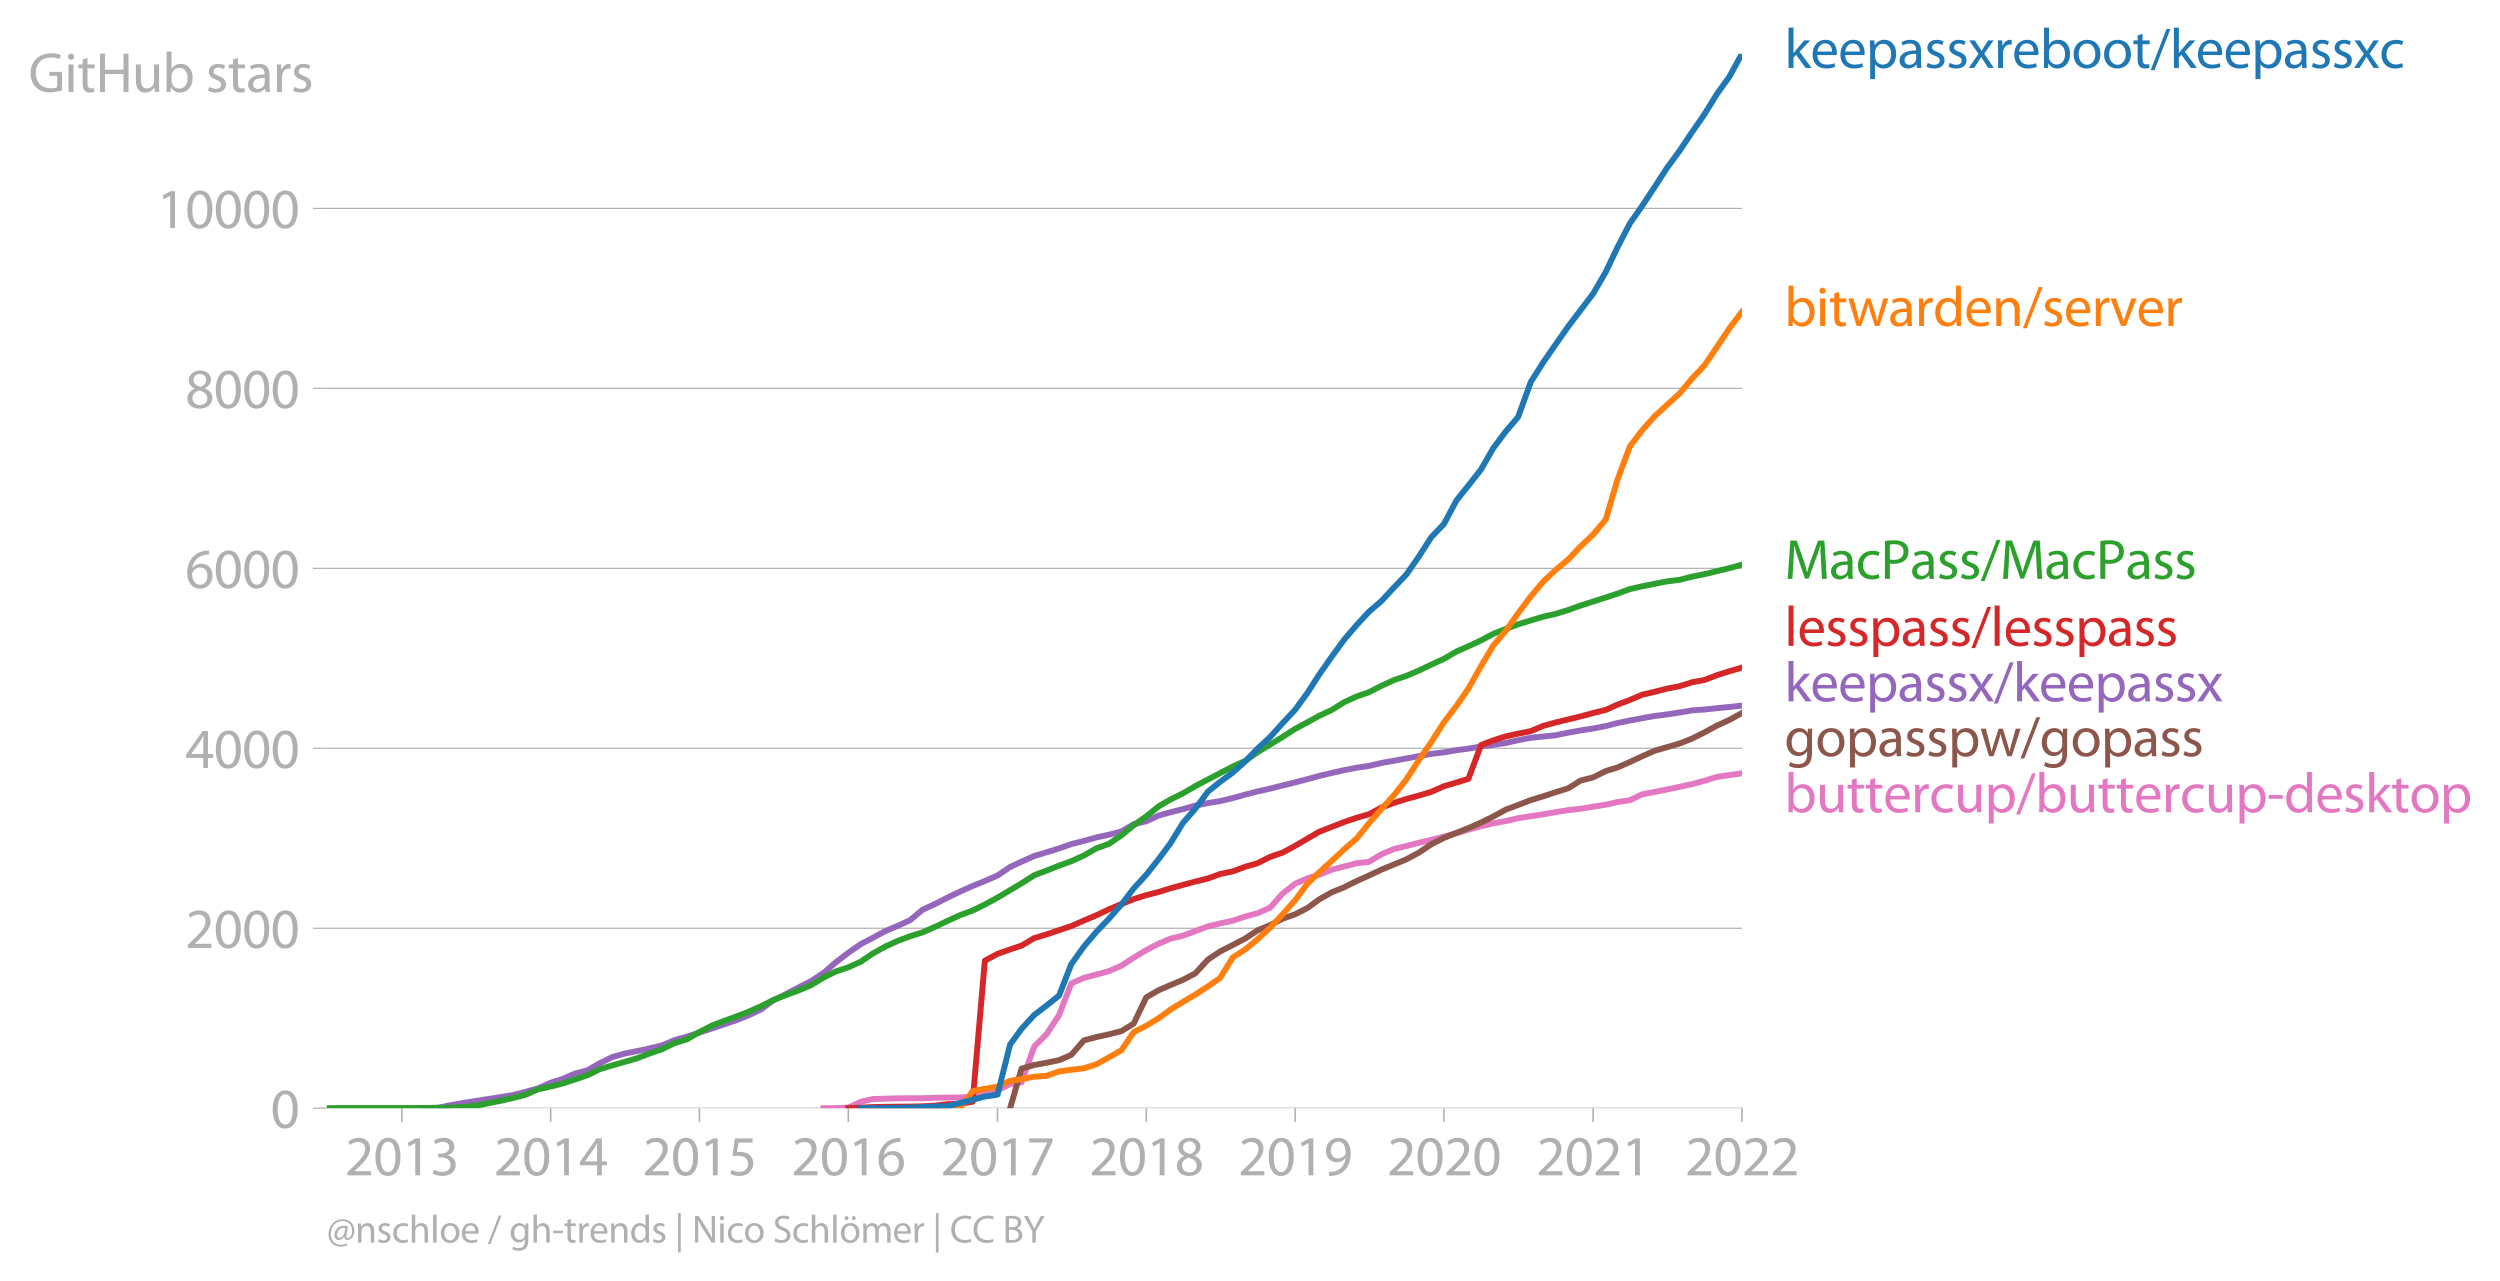<?xml version="1.0" encoding="utf-8" standalone="no"?>
<!DOCTYPE svg PUBLIC "-//W3C//DTD SVG 1.1//EN"
  "http://www.w3.org/Graphics/SVG/1.1/DTD/svg11.dtd">
<svg xmlns:xlink="http://www.w3.org/1999/xlink" width="630.895pt" height="323.195pt" viewBox="0 0 630.895 323.195" xmlns="http://www.w3.org/2000/svg" version="1.1">
 <defs>
  <style type="text/css">*{stroke-linejoin: round; stroke-linecap: butt}</style>
 </defs>
 <g id="figure_1">
  <g id="patch_1">
   <path d="M 0 323.195 
L 630.895 323.195 
L 630.895 0 
L 0 0 
L 0 323.195 
z
" style="fill: none"/>
  </g>
  <g id="axes_1">
   <g id="patch_2">
    <path d="M 82.476 279.668 
L 439.596 279.668 
L 439.596 13.556 
L 82.476 13.556 
L 82.476 279.668 
z
" style="fill: none"/>
   </g>
   <g id="matplotlib.axis_1">
    <g id="xtick_1">
     <g id="line2d_1">
      <defs>
       <path id="md007a83514" d="M 0 0 
L 0 3.5 
" style="stroke: #b0b0b0; stroke-width: 0.4"/>
      </defs>
      <g>
       <use xlink:href="#md007a83514" x="101.407" y="279.668" style="fill: #b0b0b0; stroke: #b0b0b0; stroke-width: 0.4"/>
      </g>
     </g>
     <g id="text_1">
      <!-- 2013 -->
      <g style="fill: #b0b0b0" transform="translate(87.044 296.608)scale(0.14 -0.14)">
       <defs>
        <path id="MyriadPro-Regular-32" d="M 2944 0 
L 2944 467 
L 1075 467 
L 1075 480 
L 1408 787 
C 2285 1632 2842 2253 2842 3021 
C 2842 3616 2464 4230 1568 4230 
C 1088 4230 678 4051 390 3808 
L 570 3411 
C 762 3571 1075 3763 1453 3763 
C 2074 3763 2278 3373 2278 2950 
C 2272 2323 1792 1786 730 774 
L 288 346 
L 288 0 
L 2944 0 
z
" transform="scale(0.016)"/>
        <path id="MyriadPro-Regular-30" d="M 1677 4230 
C 832 4230 230 3462 230 2067 
C 243 691 794 -70 1606 -70 
C 2528 -70 3053 710 3053 2125 
C 3053 3450 2554 4230 1677 4230 
z
M 1645 3795 
C 2227 3795 2490 3123 2490 2099 
C 2490 1037 2214 365 1638 365 
C 1126 365 794 979 794 2061 
C 794 3194 1152 3795 1645 3795 
z
" transform="scale(0.016)"/>
        <path id="MyriadPro-Regular-31" d="M 1510 0 
L 2054 0 
L 2054 4160 
L 1574 4160 
L 666 3674 
L 774 3245 
L 1498 3635 
L 1510 3635 
L 1510 0 
z
" transform="scale(0.016)"/>
        <path id="MyriadPro-Regular-33" d="M 269 211 
C 474 77 883 -70 1350 -70 
C 2349 -70 2867 512 2867 1178 
C 2867 1760 2451 2144 1939 2246 
L 1939 2259 
C 2451 2445 2707 2810 2707 3238 
C 2707 3744 2336 4230 1517 4230 
C 1069 4230 646 4070 429 3910 
L 576 3501 
C 755 3629 1075 3776 1408 3776 
C 1926 3776 2138 3482 2138 3149 
C 2138 2656 1619 2445 1210 2445 
L 896 2445 
L 896 2022 
L 1210 2022 
C 1754 2022 2278 1773 2285 1190 
C 2291 845 2067 384 1344 384 
C 954 384 582 544 422 646 
L 269 211 
z
" transform="scale(0.016)"/>
       </defs>
       <use xlink:href="#MyriadPro-Regular-32"/>
       <use xlink:href="#MyriadPro-Regular-30" x="51.3"/>
       <use xlink:href="#MyriadPro-Regular-31" x="102.6"/>
       <use xlink:href="#MyriadPro-Regular-33" x="153.9"/>
      </g>
     </g>
    </g>
    <g id="xtick_2">
     <g id="line2d_2">
      <g>
       <use xlink:href="#md007a83514" x="138.961" y="279.668" style="fill: #b0b0b0; stroke: #b0b0b0; stroke-width: 0.4"/>
      </g>
     </g>
     <g id="text_2">
      <!-- 2014 -->
      <g style="fill: #b0b0b0" transform="translate(124.598 296.608)scale(0.14 -0.14)">
       <defs>
        <path id="MyriadPro-Regular-34" d="M 2560 0 
L 2560 1133 
L 3142 1133 
L 3142 1574 
L 2560 1574 
L 2560 4160 
L 1952 4160 
L 96 1504 
L 96 1133 
L 2029 1133 
L 2029 0 
L 2560 0 
z
M 666 1574 
L 666 1587 
L 1683 3002 
C 1798 3194 1901 3373 2029 3616 
L 2048 3616 
C 2035 3398 2029 3181 2029 2963 
L 2029 1574 
L 666 1574 
z
" transform="scale(0.016)"/>
       </defs>
       <use xlink:href="#MyriadPro-Regular-32"/>
       <use xlink:href="#MyriadPro-Regular-30" x="51.3"/>
       <use xlink:href="#MyriadPro-Regular-31" x="102.6"/>
       <use xlink:href="#MyriadPro-Regular-34" x="153.9"/>
      </g>
     </g>
    </g>
    <g id="xtick_3">
     <g id="line2d_3">
      <g>
       <use xlink:href="#md007a83514" x="176.515" y="279.668" style="fill: #b0b0b0; stroke: #b0b0b0; stroke-width: 0.4"/>
      </g>
     </g>
     <g id="text_3">
      <!-- 2015 -->
      <g style="fill: #b0b0b0" transform="translate(162.152 296.608)scale(0.14 -0.14)">
       <defs>
        <path id="MyriadPro-Regular-35" d="M 2771 4160 
L 781 4160 
L 512 2163 
C 666 2182 851 2208 1088 2208 
C 1920 2208 2278 1824 2285 1286 
C 2285 730 1830 384 1299 384 
C 922 384 582 512 410 614 
L 269 186 
C 467 58 851 -70 1306 -70 
C 2208 -70 2854 538 2854 1350 
C 2854 1875 2586 2234 2259 2419 
C 2003 2573 1683 2643 1363 2643 
C 1210 2643 1120 2630 1024 2618 
L 1184 3686 
L 2771 3686 
L 2771 4160 
z
" transform="scale(0.016)"/>
       </defs>
       <use xlink:href="#MyriadPro-Regular-32"/>
       <use xlink:href="#MyriadPro-Regular-30" x="51.3"/>
       <use xlink:href="#MyriadPro-Regular-31" x="102.6"/>
       <use xlink:href="#MyriadPro-Regular-35" x="153.9"/>
      </g>
     </g>
    </g>
    <g id="xtick_4">
     <g id="line2d_4">
      <g>
       <use xlink:href="#md007a83514" x="214.068" y="279.668" style="fill: #b0b0b0; stroke: #b0b0b0; stroke-width: 0.4"/>
      </g>
     </g>
     <g id="text_4">
      <!-- 2016 -->
      <g style="fill: #b0b0b0" transform="translate(199.705 296.608)scale(0.14 -0.14)">
       <defs>
        <path id="MyriadPro-Regular-36" d="M 2662 4224 
C 2560 4224 2419 4218 2253 4192 
C 1728 4128 1267 3917 922 3578 
C 512 3168 218 2522 218 1702 
C 218 621 800 -70 1690 -70 
C 2554 -70 3072 634 3072 1395 
C 3072 2208 2554 2739 1818 2739 
C 1357 2739 1011 2522 813 2259 
L 794 2259 
C 890 2944 1357 3590 2240 3738 
C 2400 3763 2547 3770 2662 3763 
L 2662 4224 
z
M 1690 365 
C 1101 365 787 870 774 1555 
C 774 1658 800 1741 838 1805 
C 992 2106 1306 2317 1645 2317 
C 2163 2317 2502 1958 2502 1363 
C 2502 768 2176 365 1696 365 
L 1690 365 
z
" transform="scale(0.016)"/>
       </defs>
       <use xlink:href="#MyriadPro-Regular-32"/>
       <use xlink:href="#MyriadPro-Regular-30" x="51.3"/>
       <use xlink:href="#MyriadPro-Regular-31" x="102.6"/>
       <use xlink:href="#MyriadPro-Regular-36" x="153.9"/>
      </g>
     </g>
    </g>
    <g id="xtick_5">
     <g id="line2d_5">
      <g>
       <use xlink:href="#md007a83514" x="251.725" y="279.668" style="fill: #b0b0b0; stroke: #b0b0b0; stroke-width: 0.4"/>
      </g>
     </g>
     <g id="text_5">
      <!-- 2017 -->
      <g style="fill: #b0b0b0" transform="translate(237.362 296.608)scale(0.14 -0.14)">
       <defs>
        <path id="MyriadPro-Regular-37" d="M 365 4160 
L 365 3693 
L 2400 3693 
L 2400 3680 
L 595 0 
L 1178 0 
L 2989 3789 
L 2989 4160 
L 365 4160 
z
" transform="scale(0.016)"/>
       </defs>
       <use xlink:href="#MyriadPro-Regular-32"/>
       <use xlink:href="#MyriadPro-Regular-30" x="51.3"/>
       <use xlink:href="#MyriadPro-Regular-31" x="102.6"/>
       <use xlink:href="#MyriadPro-Regular-37" x="153.9"/>
      </g>
     </g>
    </g>
    <g id="xtick_6">
     <g id="line2d_6">
      <g>
       <use xlink:href="#md007a83514" x="289.279" y="279.668" style="fill: #b0b0b0; stroke: #b0b0b0; stroke-width: 0.4"/>
      </g>
     </g>
     <g id="text_6">
      <!-- 2018 -->
      <g style="fill: #b0b0b0" transform="translate(274.916 296.608)scale(0.14 -0.14)">
       <defs>
        <path id="MyriadPro-Regular-38" d="M 1062 2170 
C 550 1952 237 1581 237 1056 
C 237 448 762 -70 1632 -70 
C 2426 -70 3046 416 3046 1139 
C 3046 1645 2726 2010 2208 2214 
L 2208 2234 
C 2720 2477 2893 2854 2893 3206 
C 2893 3725 2490 4230 1683 4230 
C 954 4230 397 3782 397 3123 
C 397 2765 595 2406 1056 2189 
L 1062 2170 
z
M 1645 339 
C 1114 339 794 710 813 1133 
C 813 1530 1075 1850 1562 1990 
C 2125 1830 2477 1587 2477 1082 
C 2477 659 2150 339 1645 339 
z
M 1651 3827 
C 2157 3827 2355 3482 2355 3149 
C 2355 2771 2080 2515 1722 2394 
C 1242 2522 928 2746 928 3162 
C 928 3520 1184 3827 1651 3827 
z
" transform="scale(0.016)"/>
       </defs>
       <use xlink:href="#MyriadPro-Regular-32"/>
       <use xlink:href="#MyriadPro-Regular-30" x="51.3"/>
       <use xlink:href="#MyriadPro-Regular-31" x="102.6"/>
       <use xlink:href="#MyriadPro-Regular-38" x="153.9"/>
      </g>
     </g>
    </g>
    <g id="xtick_7">
     <g id="line2d_7">
      <g>
       <use xlink:href="#md007a83514" x="326.832" y="279.668" style="fill: #b0b0b0; stroke: #b0b0b0; stroke-width: 0.4"/>
      </g>
     </g>
     <g id="text_7">
      <!-- 2019 -->
      <g style="fill: #b0b0b0" transform="translate(312.469 296.608)scale(0.14 -0.14)">
       <defs>
        <path id="MyriadPro-Regular-39" d="M 614 -64 
C 749 -70 928 -64 1133 -32 
C 1581 19 2022 211 2342 525 
C 2752 922 3059 1562 3059 2477 
C 3059 3539 2534 4230 1683 4230 
C 832 4230 262 3539 262 2752 
C 262 2042 742 1478 1491 1478 
C 1907 1478 2240 1645 2470 1926 
L 2490 1926 
C 2413 1434 2214 1069 1939 819 
C 1702 595 1395 461 1069 416 
C 877 397 736 384 614 397 
L 614 -64 
z
M 1638 3802 
C 2227 3802 2490 3258 2490 2547 
C 2490 2458 2470 2394 2438 2342 
C 2291 2093 1997 1907 1619 1907 
C 1133 1907 819 2272 819 2790 
C 819 3379 1158 3802 1632 3802 
L 1638 3802 
z
" transform="scale(0.016)"/>
       </defs>
       <use xlink:href="#MyriadPro-Regular-32"/>
       <use xlink:href="#MyriadPro-Regular-30" x="51.3"/>
       <use xlink:href="#MyriadPro-Regular-31" x="102.6"/>
       <use xlink:href="#MyriadPro-Regular-39" x="153.9"/>
      </g>
     </g>
    </g>
    <g id="xtick_8">
     <g id="line2d_8">
      <g>
       <use xlink:href="#md007a83514" x="364.386" y="279.668" style="fill: #b0b0b0; stroke: #b0b0b0; stroke-width: 0.4"/>
      </g>
     </g>
     <g id="text_8">
      <!-- 2020 -->
      <g style="fill: #b0b0b0" transform="translate(350.023 296.608)scale(0.14 -0.14)">
       <use xlink:href="#MyriadPro-Regular-32"/>
       <use xlink:href="#MyriadPro-Regular-30" x="51.3"/>
       <use xlink:href="#MyriadPro-Regular-32" x="102.6"/>
       <use xlink:href="#MyriadPro-Regular-30" x="153.9"/>
      </g>
     </g>
    </g>
    <g id="xtick_9">
     <g id="line2d_9">
      <g>
       <use xlink:href="#md007a83514" x="402.043" y="279.668" style="fill: #b0b0b0; stroke: #b0b0b0; stroke-width: 0.4"/>
      </g>
     </g>
     <g id="text_9">
      <!-- 2021 -->
      <g style="fill: #b0b0b0" transform="translate(387.679 296.608)scale(0.14 -0.14)">
       <use xlink:href="#MyriadPro-Regular-32"/>
       <use xlink:href="#MyriadPro-Regular-30" x="51.3"/>
       <use xlink:href="#MyriadPro-Regular-32" x="102.6"/>
       <use xlink:href="#MyriadPro-Regular-31" x="153.9"/>
      </g>
     </g>
    </g>
    <g id="xtick_10">
     <g id="line2d_10">
      <g>
       <use xlink:href="#md007a83514" x="439.596" y="279.668" style="fill: #b0b0b0; stroke: #b0b0b0; stroke-width: 0.4"/>
      </g>
     </g>
     <g id="text_10">
      <!-- 2022 -->
      <g style="fill: #b0b0b0" transform="translate(425.233 296.608)scale(0.14 -0.14)">
       <use xlink:href="#MyriadPro-Regular-32"/>
       <use xlink:href="#MyriadPro-Regular-30" x="51.3"/>
       <use xlink:href="#MyriadPro-Regular-32" x="102.6"/>
       <use xlink:href="#MyriadPro-Regular-32" x="153.9"/>
      </g>
     </g>
    </g>
   </g>
   <g id="matplotlib.axis_2">
    <g id="ytick_1">
     <g id="line2d_11">
      <path d="M 82.476 279.668 
L 439.596 279.668 
" clip-path="url(#p629b2946bc)" style="fill: none; stroke: #b0b0b0; stroke-width: 0.3; stroke-linecap: square"/>
     </g>
     <g id="line2d_12">
      <defs>
       <path id="m6fa2802050" d="M 0 0 
L -3.5 0 
" style="stroke: #b0b0b0; stroke-width: 0.3"/>
      </defs>
      <g>
       <use xlink:href="#m6fa2802050" x="82.476" y="279.668" style="fill: #b0b0b0; stroke: #b0b0b0; stroke-width: 0.3"/>
      </g>
     </g>
     <g id="text_11">
      <!-- 0 -->
      <g style="fill: #b0b0b0" transform="translate(68.295 284.638)scale(0.14 -0.14)">
       <use xlink:href="#MyriadPro-Regular-30"/>
      </g>
     </g>
    </g>
    <g id="ytick_2">
     <g id="line2d_13">
      <path d="M 82.476 234.252 
L 439.596 234.252 
" clip-path="url(#p629b2946bc)" style="fill: none; stroke: #b0b0b0; stroke-width: 0.3; stroke-linecap: square"/>
     </g>
     <g id="line2d_14">
      <g>
       <use xlink:href="#m6fa2802050" x="82.476" y="234.252" style="fill: #b0b0b0; stroke: #b0b0b0; stroke-width: 0.3"/>
      </g>
     </g>
     <g id="text_12">
      <!-- 2000 -->
      <g style="fill: #b0b0b0" transform="translate(46.75 239.222)scale(0.14 -0.14)">
       <use xlink:href="#MyriadPro-Regular-32"/>
       <use xlink:href="#MyriadPro-Regular-30" x="51.3"/>
       <use xlink:href="#MyriadPro-Regular-30" x="102.6"/>
       <use xlink:href="#MyriadPro-Regular-30" x="153.9"/>
      </g>
     </g>
    </g>
    <g id="ytick_3">
     <g id="line2d_15">
      <path d="M 82.476 188.837 
L 439.596 188.837 
" clip-path="url(#p629b2946bc)" style="fill: none; stroke: #b0b0b0; stroke-width: 0.3; stroke-linecap: square"/>
     </g>
     <g id="line2d_16">
      <g>
       <use xlink:href="#m6fa2802050" x="82.476" y="188.837" style="fill: #b0b0b0; stroke: #b0b0b0; stroke-width: 0.3"/>
      </g>
     </g>
     <g id="text_13">
      <!-- 4000 -->
      <g style="fill: #b0b0b0" transform="translate(46.75 193.807)scale(0.14 -0.14)">
       <use xlink:href="#MyriadPro-Regular-34"/>
       <use xlink:href="#MyriadPro-Regular-30" x="51.3"/>
       <use xlink:href="#MyriadPro-Regular-30" x="102.6"/>
       <use xlink:href="#MyriadPro-Regular-30" x="153.9"/>
      </g>
     </g>
    </g>
    <g id="ytick_4">
     <g id="line2d_17">
      <path d="M 82.476 143.421 
L 439.596 143.421 
" clip-path="url(#p629b2946bc)" style="fill: none; stroke: #b0b0b0; stroke-width: 0.3; stroke-linecap: square"/>
     </g>
     <g id="line2d_18">
      <g>
       <use xlink:href="#m6fa2802050" x="82.476" y="143.421" style="fill: #b0b0b0; stroke: #b0b0b0; stroke-width: 0.3"/>
      </g>
     </g>
     <g id="text_14">
      <!-- 6000 -->
      <g style="fill: #b0b0b0" transform="translate(46.75 148.391)scale(0.14 -0.14)">
       <use xlink:href="#MyriadPro-Regular-36"/>
       <use xlink:href="#MyriadPro-Regular-30" x="51.3"/>
       <use xlink:href="#MyriadPro-Regular-30" x="102.6"/>
       <use xlink:href="#MyriadPro-Regular-30" x="153.9"/>
      </g>
     </g>
    </g>
    <g id="ytick_5">
     <g id="line2d_19">
      <path d="M 82.476 98.006 
L 439.596 98.006 
" clip-path="url(#p629b2946bc)" style="fill: none; stroke: #b0b0b0; stroke-width: 0.3; stroke-linecap: square"/>
     </g>
     <g id="line2d_20">
      <g>
       <use xlink:href="#m6fa2802050" x="82.476" y="98.006" style="fill: #b0b0b0; stroke: #b0b0b0; stroke-width: 0.3"/>
      </g>
     </g>
     <g id="text_15">
      <!-- 8000 -->
      <g style="fill: #b0b0b0" transform="translate(46.75 102.976)scale(0.14 -0.14)">
       <use xlink:href="#MyriadPro-Regular-38"/>
       <use xlink:href="#MyriadPro-Regular-30" x="51.3"/>
       <use xlink:href="#MyriadPro-Regular-30" x="102.6"/>
       <use xlink:href="#MyriadPro-Regular-30" x="153.9"/>
      </g>
     </g>
    </g>
    <g id="ytick_6">
     <g id="line2d_21">
      <path d="M 82.476 52.59 
L 439.596 52.59 
" clip-path="url(#p629b2946bc)" style="fill: none; stroke: #b0b0b0; stroke-width: 0.3; stroke-linecap: square"/>
     </g>
     <g id="line2d_22">
      <g>
       <use xlink:href="#m6fa2802050" x="82.476" y="52.59" style="fill: #b0b0b0; stroke: #b0b0b0; stroke-width: 0.3"/>
      </g>
     </g>
     <g id="text_16">
      <!-- 10000 -->
      <g style="fill: #b0b0b0" transform="translate(39.568 57.56)scale(0.14 -0.14)">
       <use xlink:href="#MyriadPro-Regular-31"/>
       <use xlink:href="#MyriadPro-Regular-30" x="51.3"/>
       <use xlink:href="#MyriadPro-Regular-30" x="102.6"/>
       <use xlink:href="#MyriadPro-Regular-30" x="153.9"/>
       <use xlink:href="#MyriadPro-Regular-30" x="205.2"/>
      </g>
     </g>
    </g>
    <g id="text_17">
     <!-- GitHub stars -->
     <g style="fill: #b0b0b0" transform="translate(7.2 23.208)scale(0.14 -0.14)">
      <defs>
       <path id="MyriadPro-Regular-47" d="M 3770 2266 
L 2349 2266 
L 2349 1818 
L 3226 1818 
L 3226 531 
C 3098 467 2848 416 2483 416 
C 1478 416 819 1062 819 2157 
C 819 3238 1504 3891 2554 3891 
C 2989 3891 3277 3808 3507 3706 
L 3642 4160 
C 3456 4250 3066 4358 2566 4358 
C 1120 4358 237 3418 230 2131 
C 230 1459 461 883 832 525 
C 1254 122 1792 -45 2445 -45 
C 3027 -45 3520 102 3770 192 
L 3770 2266 
z
" transform="scale(0.016)"/>
       <path id="MyriadPro-Regular-69" d="M 1030 0 
L 1030 3098 
L 467 3098 
L 467 0 
L 1030 0 
z
M 749 4320 
C 544 4320 397 4166 397 3968 
C 397 3776 538 3622 736 3622 
C 960 3622 1101 3776 1094 3968 
C 1094 4166 960 4320 749 4320 
z
" transform="scale(0.016)"/>
       <path id="MyriadPro-Regular-74" d="M 595 3667 
L 595 3098 
L 115 3098 
L 115 2669 
L 595 2669 
L 595 979 
C 595 614 653 339 813 173 
C 947 19 1158 -70 1421 -70 
C 1638 -70 1811 -32 1920 13 
L 1894 435 
C 1811 410 1722 397 1568 397 
C 1254 397 1146 614 1146 998 
L 1146 2669 
L 1952 2669 
L 1952 3098 
L 1146 3098 
L 1146 3840 
L 595 3667 
z
" transform="scale(0.016)"/>
       <path id="MyriadPro-Regular-48" d="M 486 4314 
L 486 0 
L 1043 0 
L 1043 2022 
L 3130 2022 
L 3130 0 
L 3693 0 
L 3693 4314 
L 3130 4314 
L 3130 2509 
L 1043 2509 
L 1043 4314 
L 486 4314 
z
" transform="scale(0.016)"/>
       <path id="MyriadPro-Regular-75" d="M 3059 3098 
L 2496 3098 
L 2496 1197 
C 2496 1094 2477 992 2445 909 
C 2342 659 2080 397 1702 397 
C 1190 397 1011 794 1011 1382 
L 1011 3098 
L 448 3098 
L 448 1286 
C 448 198 1030 -70 1517 -70 
C 2067 -70 2394 256 2541 506 
L 2554 506 
L 2586 0 
L 3085 0 
C 3066 243 3059 525 3059 845 
L 3059 3098 
z
" transform="scale(0.016)"/>
       <path id="MyriadPro-Regular-62" d="M 467 800 
C 467 525 454 211 442 0 
L 928 0 
L 954 512 
L 973 512 
C 1203 102 1562 -70 2010 -70 
C 2701 -70 3398 480 3398 1587 
C 3405 2528 2861 3168 2093 3168 
C 1594 3168 1235 2944 1037 2598 
L 1024 2598 
L 1024 4544 
L 467 4544 
L 467 800 
z
M 1024 1798 
C 1024 1888 1043 1965 1056 2029 
C 1171 2458 1530 2720 1914 2720 
C 2515 2720 2835 2189 2835 1568 
C 2835 858 2483 378 1894 378 
C 1485 378 1158 646 1050 1037 
C 1037 1101 1024 1171 1024 1242 
L 1024 1798 
z
" transform="scale(0.016)"/>
       <path id="MyriadPro-Regular-20" transform="scale(0.016)"/>
       <path id="MyriadPro-Regular-73" d="M 250 147 
C 467 19 781 -70 1120 -70 
C 1856 -70 2278 320 2278 864 
C 2278 1325 2003 1594 1466 1798 
C 1062 1952 877 2067 877 2323 
C 877 2554 1062 2746 1395 2746 
C 1683 2746 1907 2643 2029 2566 
L 2170 2976 
C 1997 3078 1722 3168 1408 3168 
C 742 3168 339 2758 339 2259 
C 339 1888 602 1581 1158 1382 
C 1574 1229 1734 1082 1734 813 
C 1734 557 1542 352 1133 352 
C 851 352 557 467 390 576 
L 250 147 
z
" transform="scale(0.016)"/>
       <path id="MyriadPro-Regular-61" d="M 2643 1901 
C 2643 2522 2413 3168 1466 3168 
C 1075 3168 704 3059 448 2893 
L 576 2522 
C 794 2662 1094 2752 1382 2752 
C 2016 2752 2086 2291 2086 2035 
L 2086 1971 
C 890 1978 224 1568 224 819 
C 224 371 544 -70 1171 -70 
C 1613 -70 1946 147 2118 390 
L 2138 390 
L 2182 0 
L 2694 0 
C 2656 211 2643 474 2643 742 
L 2643 1901 
z
M 2099 1043 
C 2099 986 2086 922 2067 864 
C 1978 602 1722 346 1318 346 
C 1030 346 787 518 787 883 
C 787 1485 1485 1594 2099 1581 
L 2099 1043 
z
" transform="scale(0.016)"/>
       <path id="MyriadPro-Regular-72" d="M 467 0 
L 1024 0 
L 1024 1651 
C 1024 1747 1037 1837 1050 1914 
C 1126 2336 1408 2637 1805 2637 
C 1882 2637 1939 2630 1997 2618 
L 1997 3149 
C 1946 3162 1901 3168 1837 3168 
C 1459 3168 1120 2906 979 2490 
L 954 2490 
L 934 3098 
L 442 3098 
C 461 2810 467 2496 467 2131 
L 467 0 
z
" transform="scale(0.016)"/>
      </defs>
      <use xlink:href="#MyriadPro-Regular-47"/>
      <use xlink:href="#MyriadPro-Regular-69" x="64.6"/>
      <use xlink:href="#MyriadPro-Regular-74" x="88"/>
      <use xlink:href="#MyriadPro-Regular-48" x="121.1"/>
      <use xlink:href="#MyriadPro-Regular-75" x="186.3"/>
      <use xlink:href="#MyriadPro-Regular-62" x="241.4"/>
      <use xlink:href="#MyriadPro-Regular-20" x="298.3"/>
      <use xlink:href="#MyriadPro-Regular-73" x="319.5"/>
      <use xlink:href="#MyriadPro-Regular-74" x="359.1"/>
      <use xlink:href="#MyriadPro-Regular-61" x="392.2"/>
      <use xlink:href="#MyriadPro-Regular-72" x="440.4"/>
      <use xlink:href="#MyriadPro-Regular-73" x="473.1"/>
     </g>
    </g>
   </g>
   <g id="line2d_23">
    <path d="M 207.792 279.668 
L 210.879 279.645 
L 214.068 279.532 
L 217.258 278.033 
L 220.242 277.352 
L 223.431 277.261 
L 226.518 277.17 
L 229.707 277.147 
L 232.794 277.147 
L 235.983 277.034 
L 239.173 276.988 
L 242.259 276.966 
L 245.449 276.784 
L 248.536 275.807 
L 251.725 275.194 
L 254.914 273.559 
L 257.795 273.128 
L 260.985 264.113 
L 264.071 261.025 
L 267.261 256.188 
L 270.348 248.172 
L 273.537 246.764 
L 276.726 245.924 
L 279.813 245.084 
L 283.003 243.699 
L 286.089 241.678 
L 289.279 239.748 
L 292.468 238.113 
L 295.349 236.886 
L 298.538 236.114 
L 301.625 234.979 
L 304.815 233.775 
L 307.901 233.049 
L 311.091 232.345 
L 314.28 231.278 
L 317.367 230.46 
L 320.556 229.03 
L 323.643 225.533 
L 326.832 223.012 
L 330.022 221.627 
L 332.903 220.764 
L 336.092 219.47 
L 339.179 218.675 
L 342.368 217.835 
L 345.455 217.494 
L 348.644 215.564 
L 351.834 214.224 
L 354.92 213.497 
L 358.11 212.657 
L 361.197 211.953 
L 364.386 211.113 
L 367.576 210.273 
L 370.559 209.365 
L 373.749 208.502 
L 376.835 207.775 
L 380.025 207.185 
L 383.111 206.481 
L 386.301 205.981 
L 389.49 205.482 
L 392.577 204.959 
L 395.766 204.437 
L 398.853 204.096 
L 402.043 203.574 
L 405.232 203.075 
L 408.113 202.416 
L 411.302 201.939 
L 414.389 200.463 
L 417.578 199.85 
L 420.665 199.237 
L 423.855 198.556 
L 427.044 197.875 
L 430.131 197.034 
L 433.32 196.058 
L 436.407 195.604 
L 439.596 195.15 
" clip-path="url(#p629b2946bc)" style="fill: none; stroke: #e377c2; stroke-width: 1.5; stroke-linecap: square"/>
   </g>
   <g id="line2d_24">
    <path d="M 254.914 279.668 
L 257.795 269.676 
L 260.985 268.768 
L 264.071 268.2 
L 267.261 267.542 
L 270.348 266.202 
L 273.537 262.546 
L 276.726 261.706 
L 279.813 261.025 
L 283.003 260.207 
L 286.089 258.323 
L 289.279 251.669 
L 292.468 249.853 
L 295.349 248.604 
L 298.538 247.264 
L 301.625 245.652 
L 304.815 242.177 
L 307.901 240.111 
L 311.091 238.476 
L 314.28 236.818 
L 317.367 234.775 
L 320.556 233.458 
L 323.643 231.845 
L 326.832 230.733 
L 330.022 229.098 
L 332.903 226.963 
L 336.092 225.169 
L 339.179 223.92 
L 342.368 222.331 
L 345.455 220.946 
L 348.644 219.447 
L 351.834 218.13 
L 354.92 216.858 
L 358.11 215.132 
L 361.197 213.066 
L 364.386 211.454 
L 367.576 210.159 
L 370.559 208.979 
L 373.749 207.571 
L 376.835 206.049 
L 380.025 204.301 
L 383.111 203.143 
L 386.301 201.916 
L 389.49 200.94 
L 392.577 199.918 
L 395.766 198.919 
L 398.853 196.989 
L 402.043 196.171 
L 405.232 194.582 
L 408.113 193.696 
L 411.302 192.311 
L 414.389 190.858 
L 417.578 189.45 
L 420.665 188.564 
L 423.855 187.633 
L 427.044 186.362 
L 430.131 184.818 
L 433.32 183.092 
L 436.407 181.684 
L 439.596 179.935 
" clip-path="url(#p629b2946bc)" style="fill: none; stroke: #8c564b; stroke-width: 1.5; stroke-linecap: square"/>
   </g>
   <g id="line2d_25">
    <path d="M 107.478 279.668 
L 110.667 279.532 
L 113.754 278.896 
L 116.943 278.351 
L 120.03 277.851 
L 123.219 277.352 
L 126.409 276.852 
L 129.496 276.33 
L 132.685 275.512 
L 135.772 274.672 
L 138.961 273.241 
L 142.151 272.22 
L 145.031 270.948 
L 148.221 270.108 
L 151.308 268.337 
L 154.497 266.77 
L 157.584 265.884 
L 160.773 265.248 
L 163.963 264.567 
L 167.049 263.818 
L 170.239 262.478 
L 173.325 261.615 
L 176.515 260.571 
L 179.704 259.526 
L 182.585 258.55 
L 185.775 257.46 
L 188.861 256.233 
L 192.051 254.735 
L 195.137 252.441 
L 198.327 250.874 
L 201.516 249.194 
L 204.603 247.627 
L 207.792 245.561 
L 210.879 242.881 
L 214.068 240.452 
L 217.258 238.226 
L 220.242 236.682 
L 223.431 234.956 
L 226.518 233.662 
L 229.707 232.186 
L 232.794 229.597 
L 235.983 228.121 
L 239.173 226.486 
L 242.259 225.01 
L 245.449 223.58 
L 248.536 222.331 
L 251.725 220.946 
L 254.914 218.788 
L 257.795 217.449 
L 260.985 216.018 
L 264.071 215.087 
L 267.261 214.111 
L 270.348 213.021 
L 273.537 212.203 
L 276.726 211.317 
L 279.813 210.659 
L 283.003 209.819 
L 286.089 208.002 
L 289.279 207.253 
L 292.468 205.777 
L 295.349 204.982 
L 298.538 204.187 
L 301.625 203.302 
L 304.815 202.666 
L 307.901 202.166 
L 311.091 201.394 
L 314.28 200.509 
L 317.367 199.714 
L 320.556 199.01 
L 323.643 198.215 
L 326.832 197.443 
L 330.022 196.603 
L 332.903 195.808 
L 336.092 195.059 
L 339.179 194.355 
L 342.368 193.742 
L 345.455 193.288 
L 348.644 192.538 
L 351.834 191.97 
L 354.92 191.403 
L 358.11 190.812 
L 361.197 190.245 
L 364.386 189.859 
L 367.576 189.314 
L 370.559 188.928 
L 373.749 188.383 
L 376.835 187.974 
L 380.025 187.497 
L 383.111 186.793 
L 386.301 186.18 
L 389.49 185.862 
L 392.577 185.544 
L 395.766 184.886 
L 398.853 184.341 
L 402.043 183.841 
L 405.232 183.228 
L 408.113 182.479 
L 411.302 181.82 
L 414.389 181.252 
L 417.578 180.685 
L 420.665 180.299 
L 423.855 179.799 
L 427.044 179.277 
L 430.131 179.05 
L 433.32 178.709 
L 436.407 178.414 
L 439.596 178.051 
" clip-path="url(#p629b2946bc)" style="fill: none; stroke: #9467bd; stroke-width: 1.5; stroke-linecap: square"/>
   </g>
   <g id="text_18">
    <!-- keepassxreboot/keepassxc -->
    <g style="fill: #1f77b4" transform="translate(450.31 17.14)scale(0.14 -0.14)">
     <defs>
      <path id="MyriadPro-Regular-6b" d="M 1024 4544 
L 467 4544 
L 467 0 
L 1024 0 
L 1024 1165 
L 1312 1485 
L 2381 0 
L 3066 0 
L 1702 1824 
L 2899 3098 
L 2221 3098 
L 1312 2029 
C 1222 1920 1114 1786 1037 1677 
L 1024 1677 
L 1024 4544 
z
" transform="scale(0.016)"/>
      <path id="MyriadPro-Regular-65" d="M 2957 1446 
C 2963 1504 2976 1594 2976 1709 
C 2976 2278 2707 3168 1696 3168 
C 794 3168 243 2432 243 1498 
C 243 563 813 -70 1766 -70 
C 2259 -70 2598 38 2797 128 
L 2701 531 
C 2490 442 2246 371 1843 371 
C 1280 371 794 685 781 1446 
L 2957 1446 
z
M 787 1850 
C 832 2240 1082 2765 1651 2765 
C 2285 2765 2438 2208 2432 1850 
L 787 1850 
z
" transform="scale(0.016)"/>
      <path id="MyriadPro-Regular-70" d="M 467 -1267 
L 1024 -1267 
L 1024 416 
L 1037 416 
C 1222 109 1581 -70 1990 -70 
C 2720 -70 3398 480 3398 1594 
C 3398 2534 2835 3168 2086 3168 
C 1581 3168 1216 2944 986 2566 
L 973 2566 
L 947 3098 
L 442 3098 
C 454 2803 467 2483 467 2086 
L 467 -1267 
z
M 1024 1792 
C 1024 1869 1043 1952 1062 2022 
C 1171 2445 1530 2720 1914 2720 
C 2509 2720 2835 2189 2835 1568 
C 2835 858 2490 371 1894 371 
C 1491 371 1152 640 1050 1030 
C 1037 1101 1024 1178 1024 1261 
L 1024 1792 
z
" transform="scale(0.016)"/>
      <path id="MyriadPro-Regular-78" d="M 102 3098 
L 1152 1581 
L 51 0 
L 672 0 
L 1120 698 
C 1235 883 1344 1043 1446 1235 
L 1459 1235 
C 1568 1050 1670 877 1792 698 
L 2246 0 
L 2886 0 
L 1798 1600 
L 2854 3098 
L 2246 3098 
L 1811 2438 
C 1709 2272 1606 2112 1504 1926 
L 1485 1926 
C 1382 2099 1286 2259 1171 2432 
L 730 3098 
L 102 3098 
z
" transform="scale(0.016)"/>
      <path id="MyriadPro-Regular-6f" d="M 1779 3168 
C 922 3168 243 2560 243 1523 
C 243 544 890 -70 1728 -70 
C 2477 -70 3270 429 3270 1574 
C 3270 2522 2669 3168 1779 3168 
z
M 1766 2746 
C 2432 2746 2694 2080 2694 1555 
C 2694 858 2291 352 1754 352 
C 1203 352 813 864 813 1542 
C 813 2131 1101 2746 1766 2746 
z
" transform="scale(0.016)"/>
      <path id="MyriadPro-Regular-2f" d="M 422 -256 
L 2214 4384 
L 1779 4384 
L -6 -256 
L 422 -256 
z
" transform="scale(0.016)"/>
      <path id="MyriadPro-Regular-63" d="M 2579 538 
C 2419 467 2208 384 1888 384 
C 1274 384 813 826 813 1542 
C 813 2189 1197 2714 1907 2714 
C 2214 2714 2426 2643 2560 2566 
L 2688 3002 
C 2534 3078 2240 3162 1907 3162 
C 896 3162 243 2470 243 1517 
C 243 570 851 -70 1786 -70 
C 2202 -70 2528 38 2675 115 
L 2579 538 
z
" transform="scale(0.016)"/>
     </defs>
     <use xlink:href="#MyriadPro-Regular-6b"/>
     <use xlink:href="#MyriadPro-Regular-65" x="46.9"/>
     <use xlink:href="#MyriadPro-Regular-65" x="97"/>
     <use xlink:href="#MyriadPro-Regular-70" x="147.1"/>
     <use xlink:href="#MyriadPro-Regular-61" x="204"/>
     <use xlink:href="#MyriadPro-Regular-73" x="252.2"/>
     <use xlink:href="#MyriadPro-Regular-73" x="291.8"/>
     <use xlink:href="#MyriadPro-Regular-78" x="331.4"/>
     <use xlink:href="#MyriadPro-Regular-72" x="377.7"/>
     <use xlink:href="#MyriadPro-Regular-65" x="410.4"/>
     <use xlink:href="#MyriadPro-Regular-62" x="460.5"/>
     <use xlink:href="#MyriadPro-Regular-6f" x="517.4"/>
     <use xlink:href="#MyriadPro-Regular-6f" x="572.3"/>
     <use xlink:href="#MyriadPro-Regular-74" x="627.2"/>
     <use xlink:href="#MyriadPro-Regular-2f" x="660.3"/>
     <use xlink:href="#MyriadPro-Regular-6b" x="694.6"/>
     <use xlink:href="#MyriadPro-Regular-65" x="741.5"/>
     <use xlink:href="#MyriadPro-Regular-65" x="791.6"/>
     <use xlink:href="#MyriadPro-Regular-70" x="841.7"/>
     <use xlink:href="#MyriadPro-Regular-61" x="898.6"/>
     <use xlink:href="#MyriadPro-Regular-73" x="946.8"/>
     <use xlink:href="#MyriadPro-Regular-73" x="986.4"/>
     <use xlink:href="#MyriadPro-Regular-78" x="1026"/>
     <use xlink:href="#MyriadPro-Regular-63" x="1072.3"/>
    </g>
   </g>
   <g id="text_19">
    <!-- bitwarden/server -->
    <g style="fill: #ff7f0e" transform="translate(450.31 82.266)scale(0.14 -0.14)">
     <defs>
      <path id="MyriadPro-Regular-77" d="M 115 3098 
L 1050 0 
L 1562 0 
L 2061 1472 
C 2170 1805 2266 2125 2342 2496 
L 2355 2496 
C 2432 2131 2522 1824 2630 1478 
L 3104 0 
L 3616 0 
L 4614 3098 
L 4058 3098 
L 3616 1542 
C 3514 1178 3430 851 3379 538 
L 3360 538 
C 3290 851 3200 1178 3085 1549 
L 2605 3098 
L 2131 3098 
L 1626 1523 
C 1523 1184 1421 851 1350 538 
L 1331 538 
C 1274 858 1190 1178 1101 1523 
L 691 3098 
L 115 3098 
z
" transform="scale(0.016)"/>
      <path id="MyriadPro-Regular-64" d="M 2579 4544 
L 2579 2694 
L 2566 2694 
C 2426 2944 2106 3168 1632 3168 
C 877 3168 237 2534 243 1504 
C 243 563 819 -70 1568 -70 
C 2074 -70 2451 192 2624 538 
L 2637 538 
L 2662 0 
L 3168 0 
C 3149 211 3142 525 3142 800 
L 3142 4544 
L 2579 4544 
z
M 2579 1299 
C 2579 1210 2573 1133 2554 1056 
C 2451 634 2106 384 1728 384 
C 1120 384 813 902 813 1530 
C 813 2214 1158 2726 1741 2726 
C 2163 2726 2470 2432 2554 2074 
C 2573 2003 2579 1907 2579 1837 
L 2579 1299 
z
" transform="scale(0.016)"/>
      <path id="MyriadPro-Regular-6e" d="M 467 0 
L 1030 0 
L 1030 1862 
C 1030 1958 1043 2054 1069 2125 
C 1165 2438 1453 2701 1824 2701 
C 2355 2701 2541 2285 2541 1786 
L 2541 0 
L 3104 0 
L 3104 1850 
C 3104 2912 2438 3168 2010 3168 
C 1498 3168 1139 2880 986 2586 
L 973 2586 
L 941 3098 
L 442 3098 
C 461 2842 467 2579 467 2259 
L 467 0 
z
" transform="scale(0.016)"/>
      <path id="MyriadPro-Regular-76" d="M 83 3098 
L 1261 0 
L 1798 0 
L 3014 3098 
L 2426 3098 
L 1824 1357 
C 1722 1075 1632 819 1562 563 
L 1542 563 
C 1478 819 1395 1075 1293 1357 
L 685 3098 
L 83 3098 
z
" transform="scale(0.016)"/>
     </defs>
     <use xlink:href="#MyriadPro-Regular-62"/>
     <use xlink:href="#MyriadPro-Regular-69" x="56.9"/>
     <use xlink:href="#MyriadPro-Regular-74" x="80.3"/>
     <use xlink:href="#MyriadPro-Regular-77" x="113.4"/>
     <use xlink:href="#MyriadPro-Regular-61" x="187"/>
     <use xlink:href="#MyriadPro-Regular-72" x="235.2"/>
     <use xlink:href="#MyriadPro-Regular-64" x="267.9"/>
     <use xlink:href="#MyriadPro-Regular-65" x="324.3"/>
     <use xlink:href="#MyriadPro-Regular-6e" x="374.4"/>
     <use xlink:href="#MyriadPro-Regular-2f" x="429.9"/>
     <use xlink:href="#MyriadPro-Regular-73" x="464.2"/>
     <use xlink:href="#MyriadPro-Regular-65" x="503.8"/>
     <use xlink:href="#MyriadPro-Regular-72" x="553.9"/>
     <use xlink:href="#MyriadPro-Regular-76" x="586.6"/>
     <use xlink:href="#MyriadPro-Regular-65" x="634.7"/>
     <use xlink:href="#MyriadPro-Regular-72" x="684.8"/>
    </g>
   </g>
   <g id="text_20">
    <!-- MacPass/MacPass -->
    <g style="fill: #2ca02c" transform="translate(450.31 146.075)scale(0.14 -0.14)">
     <defs>
      <path id="MyriadPro-Regular-4d" d="M 4230 0 
L 4774 0 
L 4506 4314 
L 3795 4314 
L 3027 2227 
C 2835 1683 2682 1210 2573 774 
L 2554 774 
C 2445 1222 2298 1696 2118 2227 
L 1382 4314 
L 672 4314 
L 371 0 
L 902 0 
L 1018 1850 
C 1056 2496 1088 3219 1101 3757 
L 1114 3757 
C 1235 3245 1408 2688 1613 2080 
L 2310 26 
L 2733 26 
L 3494 2118 
C 3712 2707 3891 3251 4038 3757 
L 4058 3757 
C 4051 3219 4090 2496 4122 1894 
L 4230 0 
z
" transform="scale(0.016)"/>
      <path id="MyriadPro-Regular-50" d="M 486 0 
L 1043 0 
L 1043 1728 
C 1171 1696 1325 1690 1491 1690 
C 2035 1690 2515 1850 2810 2163 
C 3027 2387 3142 2694 3142 3085 
C 3142 3469 3002 3782 2765 3987 
C 2509 4218 2106 4346 1555 4346 
C 1107 4346 755 4307 486 4262 
L 486 0 
z
M 1043 3859 
C 1139 3885 1325 3904 1568 3904 
C 2182 3904 2586 3629 2586 3059 
C 2586 2464 2176 2138 1504 2138 
C 1318 2138 1165 2150 1043 2182 
L 1043 3859 
z
" transform="scale(0.016)"/>
     </defs>
     <use xlink:href="#MyriadPro-Regular-4d"/>
     <use xlink:href="#MyriadPro-Regular-61" x="80.4"/>
     <use xlink:href="#MyriadPro-Regular-63" x="128.6"/>
     <use xlink:href="#MyriadPro-Regular-50" x="173.4"/>
     <use xlink:href="#MyriadPro-Regular-61" x="226.6"/>
     <use xlink:href="#MyriadPro-Regular-73" x="274.8"/>
     <use xlink:href="#MyriadPro-Regular-73" x="314.4"/>
     <use xlink:href="#MyriadPro-Regular-2f" x="354"/>
     <use xlink:href="#MyriadPro-Regular-4d" x="388.3"/>
     <use xlink:href="#MyriadPro-Regular-61" x="468.7"/>
     <use xlink:href="#MyriadPro-Regular-63" x="516.9"/>
     <use xlink:href="#MyriadPro-Regular-50" x="561.7"/>
     <use xlink:href="#MyriadPro-Regular-61" x="614.9"/>
     <use xlink:href="#MyriadPro-Regular-73" x="663.1"/>
     <use xlink:href="#MyriadPro-Regular-73" x="702.7"/>
    </g>
   </g>
   <g id="text_21">
    <!-- lesspass/lesspass -->
    <g style="fill: #d62728" transform="translate(450.31 162.985)scale(0.14 -0.14)">
     <defs>
      <path id="MyriadPro-Regular-6c" d="M 467 0 
L 1030 0 
L 1030 4544 
L 467 4544 
L 467 0 
z
" transform="scale(0.016)"/>
     </defs>
     <use xlink:href="#MyriadPro-Regular-6c"/>
     <use xlink:href="#MyriadPro-Regular-65" x="23.6"/>
     <use xlink:href="#MyriadPro-Regular-73" x="73.7"/>
     <use xlink:href="#MyriadPro-Regular-73" x="113.3"/>
     <use xlink:href="#MyriadPro-Regular-70" x="152.9"/>
     <use xlink:href="#MyriadPro-Regular-61" x="209.8"/>
     <use xlink:href="#MyriadPro-Regular-73" x="258"/>
     <use xlink:href="#MyriadPro-Regular-73" x="297.6"/>
     <use xlink:href="#MyriadPro-Regular-2f" x="337.2"/>
     <use xlink:href="#MyriadPro-Regular-6c" x="371.5"/>
     <use xlink:href="#MyriadPro-Regular-65" x="395.1"/>
     <use xlink:href="#MyriadPro-Regular-73" x="445.2"/>
     <use xlink:href="#MyriadPro-Regular-73" x="484.8"/>
     <use xlink:href="#MyriadPro-Regular-70" x="524.4"/>
     <use xlink:href="#MyriadPro-Regular-61" x="581.3"/>
     <use xlink:href="#MyriadPro-Regular-73" x="629.5"/>
     <use xlink:href="#MyriadPro-Regular-73" x="669.1"/>
    </g>
   </g>
   <g id="text_22">
    <!-- keepassx/keepassx -->
    <g style="fill: #9467bd" transform="translate(450.31 176.985)scale(0.14 -0.14)">
     <use xlink:href="#MyriadPro-Regular-6b"/>
     <use xlink:href="#MyriadPro-Regular-65" x="46.9"/>
     <use xlink:href="#MyriadPro-Regular-65" x="97"/>
     <use xlink:href="#MyriadPro-Regular-70" x="147.1"/>
     <use xlink:href="#MyriadPro-Regular-61" x="204"/>
     <use xlink:href="#MyriadPro-Regular-73" x="252.2"/>
     <use xlink:href="#MyriadPro-Regular-73" x="291.8"/>
     <use xlink:href="#MyriadPro-Regular-78" x="331.4"/>
     <use xlink:href="#MyriadPro-Regular-2f" x="377.7"/>
     <use xlink:href="#MyriadPro-Regular-6b" x="412"/>
     <use xlink:href="#MyriadPro-Regular-65" x="458.9"/>
     <use xlink:href="#MyriadPro-Regular-65" x="509"/>
     <use xlink:href="#MyriadPro-Regular-70" x="559.1"/>
     <use xlink:href="#MyriadPro-Regular-61" x="616"/>
     <use xlink:href="#MyriadPro-Regular-73" x="664.2"/>
     <use xlink:href="#MyriadPro-Regular-73" x="703.8"/>
     <use xlink:href="#MyriadPro-Regular-78" x="743.4"/>
    </g>
   </g>
   <g id="text_23">
    <!-- gopasspw/gopass -->
    <g style="fill: #8c564b" transform="translate(450.31 190.83)scale(0.14 -0.14)">
     <defs>
      <path id="MyriadPro-Regular-67" d="M 3110 2246 
C 3110 2624 3123 2874 3136 3098 
L 2643 3098 
L 2618 2630 
L 2605 2630 
C 2470 2886 2176 3168 1638 3168 
C 928 3168 243 2573 243 1523 
C 243 666 794 13 1562 13 
C 2042 13 2374 243 2547 531 
L 2560 531 
L 2560 186 
C 2560 -595 2138 -896 1562 -896 
C 1178 -896 858 -781 653 -653 
L 512 -1082 
C 762 -1248 1171 -1338 1542 -1338 
C 1933 -1338 2368 -1248 2669 -966 
C 2970 -698 3110 -262 3110 448 
L 3110 2246 
z
M 2554 1318 
C 2554 1222 2541 1114 2509 1018 
C 2387 659 2074 442 1728 442 
C 1120 442 813 947 813 1555 
C 813 2272 1197 2726 1734 2726 
C 2144 2726 2419 2458 2522 2131 
C 2547 2054 2554 1971 2554 1875 
L 2554 1318 
z
" transform="scale(0.016)"/>
     </defs>
     <use xlink:href="#MyriadPro-Regular-67"/>
     <use xlink:href="#MyriadPro-Regular-6f" x="55.9"/>
     <use xlink:href="#MyriadPro-Regular-70" x="110.8"/>
     <use xlink:href="#MyriadPro-Regular-61" x="167.7"/>
     <use xlink:href="#MyriadPro-Regular-73" x="215.9"/>
     <use xlink:href="#MyriadPro-Regular-73" x="255.5"/>
     <use xlink:href="#MyriadPro-Regular-70" x="295.1"/>
     <use xlink:href="#MyriadPro-Regular-77" x="352"/>
     <use xlink:href="#MyriadPro-Regular-2f" x="425.6"/>
     <use xlink:href="#MyriadPro-Regular-67" x="459.9"/>
     <use xlink:href="#MyriadPro-Regular-6f" x="515.8"/>
     <use xlink:href="#MyriadPro-Regular-70" x="570.7"/>
     <use xlink:href="#MyriadPro-Regular-61" x="627.6"/>
     <use xlink:href="#MyriadPro-Regular-73" x="675.8"/>
     <use xlink:href="#MyriadPro-Regular-73" x="715.4"/>
    </g>
   </g>
   <g id="text_24">
    <!-- buttercup/buttercup-desktop -->
    <g style="fill: #e377c2" transform="translate(450.31 204.985)scale(0.14 -0.14)">
     <defs>
      <path id="MyriadPro-Regular-2d" d="M 192 1939 
L 192 1523 
L 1773 1523 
L 1773 1939 
L 192 1939 
z
" transform="scale(0.016)"/>
     </defs>
     <use xlink:href="#MyriadPro-Regular-62"/>
     <use xlink:href="#MyriadPro-Regular-75" x="56.9"/>
     <use xlink:href="#MyriadPro-Regular-74" x="112"/>
     <use xlink:href="#MyriadPro-Regular-74" x="145.1"/>
     <use xlink:href="#MyriadPro-Regular-65" x="178.2"/>
     <use xlink:href="#MyriadPro-Regular-72" x="228.3"/>
     <use xlink:href="#MyriadPro-Regular-63" x="261"/>
     <use xlink:href="#MyriadPro-Regular-75" x="305.8"/>
     <use xlink:href="#MyriadPro-Regular-70" x="360.9"/>
     <use xlink:href="#MyriadPro-Regular-2f" x="417.8"/>
     <use xlink:href="#MyriadPro-Regular-62" x="452.1"/>
     <use xlink:href="#MyriadPro-Regular-75" x="509"/>
     <use xlink:href="#MyriadPro-Regular-74" x="564.1"/>
     <use xlink:href="#MyriadPro-Regular-74" x="597.2"/>
     <use xlink:href="#MyriadPro-Regular-65" x="630.3"/>
     <use xlink:href="#MyriadPro-Regular-72" x="680.4"/>
     <use xlink:href="#MyriadPro-Regular-63" x="713.1"/>
     <use xlink:href="#MyriadPro-Regular-75" x="757.9"/>
     <use xlink:href="#MyriadPro-Regular-70" x="813"/>
     <use xlink:href="#MyriadPro-Regular-2d" x="869.9"/>
     <use xlink:href="#MyriadPro-Regular-64" x="900.6"/>
     <use xlink:href="#MyriadPro-Regular-65" x="957"/>
     <use xlink:href="#MyriadPro-Regular-73" x="1007.1"/>
     <use xlink:href="#MyriadPro-Regular-6b" x="1046.7"/>
     <use xlink:href="#MyriadPro-Regular-74" x="1093.6"/>
     <use xlink:href="#MyriadPro-Regular-6f" x="1126.7"/>
     <use xlink:href="#MyriadPro-Regular-70" x="1181.6"/>
    </g>
   </g>
   <g id="text_25">
    <!-- @nschloe / gh-trends | Nico Schlömer | CC BY -->
    <g style="fill: #b0b0b0" transform="translate(82.476 313.566)scale(0.097 -0.097)">
     <defs>
      <path id="MyriadPro-Regular-40" d="M 2867 1632 
C 2797 1235 2458 762 2086 762 
C 1805 762 1664 966 1664 1248 
C 1664 1869 2118 2400 2682 2400 
C 2829 2400 2938 2374 3002 2355 
L 2867 1632 
z
M 3251 -141 
C 2989 -288 2650 -365 2285 -365 
C 1338 -365 640 301 640 1370 
C 640 2669 1517 3501 2560 3501 
C 3552 3501 4109 2829 4109 1901 
C 4109 1158 3744 723 3418 730 
C 3206 736 3130 960 3226 1446 
L 3443 2605 
C 3277 2682 3034 2739 2758 2739 
C 1869 2739 1242 2016 1242 1222 
C 1242 717 1562 416 1933 416 
C 2317 416 2611 602 2835 979 
L 2861 979 
C 2842 589 3078 416 3334 416 
C 3936 416 4474 979 4474 1939 
C 4474 3008 3725 3795 2611 3795 
C 1190 3795 275 2650 275 1331 
C 275 96 1165 -672 2214 -672 
C 2643 -672 3002 -602 3354 -416 
L 3251 -141 
z
" transform="scale(0.016)"/>
      <path id="MyriadPro-Regular-68" d="M 467 0 
L 1030 0 
L 1030 1869 
C 1030 1978 1037 2061 1069 2138 
C 1171 2445 1459 2701 1824 2701 
C 2355 2701 2541 2278 2541 1779 
L 2541 0 
L 3104 0 
L 3104 1843 
C 3104 2912 2438 3168 2022 3168 
C 1811 3168 1613 3104 1446 3008 
C 1274 2912 1133 2771 1043 2611 
L 1030 2611 
L 1030 4544 
L 467 4544 
L 467 0 
z
" transform="scale(0.016)"/>
      <path id="MyriadPro-Regular-7c" d="M 550 4800 
L 550 -1600 
L 979 -1600 
L 979 4800 
L 550 4800 
z
" transform="scale(0.016)"/>
      <path id="MyriadPro-Regular-4e" d="M 1011 0 
L 1011 1843 
C 1011 2560 998 3078 966 3622 
L 986 3629 
C 1203 3162 1491 2669 1792 2189 
L 3162 0 
L 3725 0 
L 3725 4314 
L 3200 4314 
L 3200 2509 
C 3200 1837 3213 1312 3264 736 
L 3251 730 
C 3046 1171 2797 1626 2477 2131 
L 1094 4314 
L 486 4314 
L 486 0 
L 1011 0 
z
" transform="scale(0.016)"/>
      <path id="MyriadPro-Regular-53" d="M 269 211 
C 499 58 954 -70 1370 -70 
C 2387 -70 2880 512 2880 1178 
C 2880 1811 2509 2163 1779 2445 
C 1184 2675 922 2874 922 3277 
C 922 3571 1146 3923 1734 3923 
C 2125 3923 2413 3795 2554 3718 
L 2707 4173 
C 2515 4282 2195 4384 1754 4384 
C 915 4384 358 3885 358 3213 
C 358 2605 794 2240 1498 1990 
C 2080 1766 2310 1536 2310 1133 
C 2310 698 1978 397 1408 397 
C 1024 397 659 525 410 678 
L 269 211 
z
" transform="scale(0.016)"/>
      <path id="MyriadPro-Regular-f6" d="M 1165 3648 
C 1350 3648 1478 3802 1478 3974 
C 1478 4160 1344 4301 1165 4301 
C 986 4301 838 4154 838 3974 
C 838 3802 973 3648 1158 3648 
L 1165 3648 
z
M 2349 3648 
C 2534 3648 2662 3802 2662 3974 
C 2662 4160 2528 4301 2349 4301 
C 2170 4301 2029 4154 2029 3974 
C 2029 3802 2157 3648 2342 3648 
L 2349 3648 
z
M 1779 3168 
C 922 3168 243 2560 243 1523 
C 243 544 890 -70 1728 -70 
C 2477 -70 3270 429 3270 1574 
C 3270 2522 2669 3168 1779 3168 
z
M 1766 2746 
C 2432 2746 2694 2080 2694 1555 
C 2694 858 2291 352 1754 352 
C 1203 352 813 864 813 1542 
C 813 2131 1101 2746 1766 2746 
z
" transform="scale(0.016)"/>
      <path id="MyriadPro-Regular-6d" d="M 467 0 
L 1018 0 
L 1018 1869 
C 1018 1965 1030 2061 1062 2144 
C 1152 2426 1408 2707 1760 2707 
C 2189 2707 2406 2349 2406 1856 
L 2406 0 
L 2957 0 
L 2957 1914 
C 2957 2016 2976 2118 3002 2195 
C 3098 2470 3347 2707 3667 2707 
C 4122 2707 4339 2349 4339 1754 
L 4339 0 
L 4890 0 
L 4890 1824 
C 4890 2899 4282 3168 3872 3168 
C 3578 3168 3373 3091 3187 2950 
C 3059 2854 2938 2720 2842 2547 
L 2829 2547 
C 2694 2912 2374 3168 1952 3168 
C 1440 3168 1152 2893 979 2598 
L 960 2598 
L 934 3098 
L 442 3098 
C 461 2842 467 2579 467 2259 
L 467 0 
z
" transform="scale(0.016)"/>
      <path id="MyriadPro-Regular-43" d="M 3386 582 
C 3162 474 2816 403 2477 403 
C 1427 403 819 1082 819 2138 
C 819 3270 1491 3917 2502 3917 
C 2861 3917 3162 3840 3373 3738 
L 3507 4192 
C 3360 4269 3021 4384 2483 4384 
C 1146 4384 230 3469 230 2118 
C 230 704 1146 -70 2362 -70 
C 2886 -70 3296 38 3501 141 
L 3386 582 
z
" transform="scale(0.016)"/>
      <path id="MyriadPro-Regular-42" d="M 486 13 
C 672 -13 966 -38 1350 -38 
C 2054 -38 2541 90 2842 365 
C 3059 576 3206 858 3206 1229 
C 3206 1869 2726 2208 2317 2310 
L 2317 2323 
C 2771 2490 3046 2854 3046 3270 
C 3046 3610 2912 3866 2688 4032 
C 2419 4250 2061 4346 1504 4346 
C 1114 4346 730 4307 486 4256 
L 486 13 
z
M 1043 3878 
C 1133 3898 1280 3917 1536 3917 
C 2099 3917 2483 3718 2483 3213 
C 2483 2797 2138 2490 1549 2490 
L 1043 2490 
L 1043 3878 
z
M 1043 2067 
L 1504 2067 
C 2112 2067 2618 1824 2618 1235 
C 2618 608 2086 397 1510 397 
C 1312 397 1152 403 1043 422 
L 1043 2067 
z
" transform="scale(0.016)"/>
      <path id="MyriadPro-Regular-59" d="M 2010 0 
L 2010 1837 
L 3456 4314 
L 2822 4314 
L 2202 3123 
C 2035 2797 1888 2515 1766 2234 
L 1754 2234 
C 1619 2534 1491 2797 1325 3123 
L 717 4314 
L 83 4314 
L 1446 1830 
L 1446 0 
L 2010 0 
z
" transform="scale(0.016)"/>
     </defs>
     <use xlink:href="#MyriadPro-Regular-40"/>
     <use xlink:href="#MyriadPro-Regular-6e" x="73.7"/>
     <use xlink:href="#MyriadPro-Regular-73" x="129.2"/>
     <use xlink:href="#MyriadPro-Regular-63" x="168.8"/>
     <use xlink:href="#MyriadPro-Regular-68" x="213.6"/>
     <use xlink:href="#MyriadPro-Regular-6c" x="269.1"/>
     <use xlink:href="#MyriadPro-Regular-6f" x="292.7"/>
     <use xlink:href="#MyriadPro-Regular-65" x="347.6"/>
     <use xlink:href="#MyriadPro-Regular-20" x="397.7"/>
     <use xlink:href="#MyriadPro-Regular-2f" x="418.9"/>
     <use xlink:href="#MyriadPro-Regular-20" x="453.2"/>
     <use xlink:href="#MyriadPro-Regular-67" x="474.4"/>
     <use xlink:href="#MyriadPro-Regular-68" x="530.3"/>
     <use xlink:href="#MyriadPro-Regular-2d" x="585.8"/>
     <use xlink:href="#MyriadPro-Regular-74" x="616.5"/>
     <use xlink:href="#MyriadPro-Regular-72" x="649.6"/>
     <use xlink:href="#MyriadPro-Regular-65" x="682.3"/>
     <use xlink:href="#MyriadPro-Regular-6e" x="732.4"/>
     <use xlink:href="#MyriadPro-Regular-64" x="787.9"/>
     <use xlink:href="#MyriadPro-Regular-73" x="844.3"/>
     <use xlink:href="#MyriadPro-Regular-20" x="883.9"/>
     <use xlink:href="#MyriadPro-Regular-7c" x="905.1"/>
     <use xlink:href="#MyriadPro-Regular-20" x="929"/>
     <use xlink:href="#MyriadPro-Regular-4e" x="950.2"/>
     <use xlink:href="#MyriadPro-Regular-69" x="1016"/>
     <use xlink:href="#MyriadPro-Regular-63" x="1039.4"/>
     <use xlink:href="#MyriadPro-Regular-6f" x="1084.2"/>
     <use xlink:href="#MyriadPro-Regular-20" x="1139.1"/>
     <use xlink:href="#MyriadPro-Regular-53" x="1160.3"/>
     <use xlink:href="#MyriadPro-Regular-63" x="1209.6"/>
     <use xlink:href="#MyriadPro-Regular-68" x="1254.4"/>
     <use xlink:href="#MyriadPro-Regular-6c" x="1309.9"/>
     <use xlink:href="#MyriadPro-Regular-f6" x="1333.5"/>
     <use xlink:href="#MyriadPro-Regular-6d" x="1388.4"/>
     <use xlink:href="#MyriadPro-Regular-65" x="1471.8"/>
     <use xlink:href="#MyriadPro-Regular-72" x="1521.9"/>
     <use xlink:href="#MyriadPro-Regular-20" x="1554.6"/>
     <use xlink:href="#MyriadPro-Regular-7c" x="1575.8"/>
     <use xlink:href="#MyriadPro-Regular-20" x="1599.7"/>
     <use xlink:href="#MyriadPro-Regular-43" x="1620.9"/>
     <use xlink:href="#MyriadPro-Regular-43" x="1678.9"/>
     <use xlink:href="#MyriadPro-Regular-20" x="1736.9"/>
     <use xlink:href="#MyriadPro-Regular-42" x="1758.1"/>
     <use xlink:href="#MyriadPro-Regular-59" x="1812.3"/>
    </g>
   </g>
   <g id="line2d_26">
    <path d="M 214.068 279.668 
L 217.258 279.532 
L 220.242 279.373 
L 223.431 279.327 
L 226.518 279.282 
L 229.707 279.259 
L 232.794 279.191 
L 235.983 279.009 
L 239.173 278.646 
L 242.259 278.578 
L 245.449 278.033 
L 248.536 242.427 
L 251.725 240.724 
L 254.914 239.589 
L 257.795 238.635 
L 260.985 236.75 
L 264.071 235.819 
L 267.261 234.729 
L 270.348 233.707 
L 273.537 232.299 
L 276.726 230.96 
L 279.813 229.484 
L 283.003 228.144 
L 286.089 226.895 
L 289.279 225.896 
L 292.468 225.078 
L 295.349 224.17 
L 298.538 223.307 
L 301.625 222.467 
L 304.815 221.695 
L 307.901 220.56 
L 311.091 219.901 
L 314.28 218.72 
L 317.367 217.835 
L 320.556 216.222 
L 323.643 215.178 
L 326.832 213.452 
L 330.022 211.59 
L 332.903 209.91 
L 336.092 208.661 
L 339.179 207.457 
L 342.368 206.367 
L 345.455 205.482 
L 348.644 203.779 
L 351.834 202.598 
L 354.92 201.621 
L 358.11 200.758 
L 361.197 199.827 
L 364.386 198.419 
L 367.576 197.466 
L 370.559 196.557 
L 373.749 188.019 
L 376.835 186.839 
L 380.025 185.817 
L 383.111 185.135 
L 386.301 184.5 
L 389.49 183.16 
L 392.577 182.32 
L 395.766 181.548 
L 398.853 180.798 
L 402.043 179.935 
L 405.232 179.141 
L 408.113 177.846 
L 411.302 176.643 
L 414.389 175.326 
L 417.578 174.576 
L 420.665 173.782 
L 423.855 173.168 
L 427.044 172.169 
L 430.131 171.602 
L 433.32 170.375 
L 436.407 169.399 
L 439.596 168.468 
" clip-path="url(#p629b2946bc)" style="fill: none; stroke: #d62728; stroke-width: 1.5; stroke-linecap: square"/>
   </g>
   <g id="line2d_27">
    <path d="M 82.476 279.668 
L 85.666 279.622 
L 88.855 279.622 
L 91.942 279.622 
L 95.131 279.622 
L 98.218 279.622 
L 101.407 279.622 
L 104.597 279.622 
L 107.478 279.6 
L 110.667 279.577 
L 113.754 279.554 
L 116.943 279.373 
L 120.03 279.055 
L 123.219 278.419 
L 126.409 277.783 
L 129.496 277.079 
L 132.685 276.262 
L 135.772 274.899 
L 138.961 274.195 
L 142.151 273.378 
L 145.031 272.424 
L 148.221 271.357 
L 151.308 269.835 
L 154.497 268.859 
L 157.584 267.996 
L 160.773 267.065 
L 163.963 265.839 
L 167.049 264.772 
L 170.239 263.227 
L 173.325 262.296 
L 176.515 260.434 
L 179.704 258.799 
L 182.585 257.687 
L 185.775 256.529 
L 188.861 255.348 
L 192.051 253.917 
L 195.137 252.373 
L 198.327 251.124 
L 201.516 249.943 
L 204.603 248.649 
L 207.792 246.719 
L 210.879 245.175 
L 214.068 244.107 
L 217.258 242.677 
L 220.242 240.633 
L 223.431 238.862 
L 226.518 237.454 
L 229.707 236.251 
L 232.794 235.297 
L 235.983 233.889 
L 239.173 232.368 
L 242.259 230.96 
L 245.449 229.779 
L 248.536 228.257 
L 251.725 226.532 
L 254.914 224.624 
L 257.795 222.921 
L 260.985 220.877 
L 264.071 219.719 
L 267.261 218.448 
L 270.348 217.335 
L 273.537 215.882 
L 276.726 214.065 
L 279.813 212.975 
L 283.003 210.795 
L 286.089 208.252 
L 289.279 206.004 
L 292.468 203.438 
L 295.349 201.78 
L 298.538 200.191 
L 301.625 198.397 
L 304.815 196.716 
L 307.901 195.104 
L 311.091 193.446 
L 314.28 191.993 
L 317.367 189.813 
L 320.556 187.883 
L 323.643 185.998 
L 326.832 183.932 
L 330.022 182.229 
L 332.903 180.639 
L 336.092 179.163 
L 339.179 177.21 
L 342.368 175.757 
L 345.455 174.69 
L 348.644 173.055 
L 351.834 171.602 
L 354.92 170.557 
L 358.11 169.195 
L 361.197 167.719 
L 364.386 166.265 
L 367.576 164.403 
L 370.559 163.086 
L 373.749 161.61 
L 376.835 159.953 
L 380.025 158.704 
L 383.111 157.546 
L 386.301 156.569 
L 389.49 155.615 
L 392.577 154.911 
L 395.766 153.935 
L 398.853 152.822 
L 402.043 151.8 
L 405.232 150.779 
L 408.113 149.825 
L 411.302 148.667 
L 414.389 147.963 
L 417.578 147.327 
L 420.665 146.714 
L 423.855 146.328 
L 427.044 145.51 
L 430.131 144.897 
L 433.32 144.125 
L 436.407 143.376 
L 439.596 142.49 
" clip-path="url(#p629b2946bc)" style="fill: none; stroke: #2ca02c; stroke-width: 1.5; stroke-linecap: square"/>
   </g>
   <g id="line2d_28">
    <path d="M 235.983 279.668 
L 239.173 279.645 
L 242.259 279.645 
L 245.449 275.376 
L 248.536 274.763 
L 251.725 274.218 
L 254.914 272.742 
L 257.795 272.333 
L 260.985 271.72 
L 264.071 271.516 
L 267.261 270.38 
L 270.348 269.972 
L 273.537 269.586 
L 276.726 268.564 
L 279.813 266.861 
L 283.003 265.044 
L 286.089 260.48 
L 289.279 258.845 
L 292.468 256.915 
L 295.349 254.803 
L 298.538 252.827 
L 301.625 251.011 
L 304.815 248.922 
L 307.901 246.81 
L 311.091 241.632 
L 314.28 239.566 
L 317.367 237.023 
L 320.556 234.093 
L 323.643 230.755 
L 326.832 227.19 
L 330.022 222.898 
L 332.903 220.151 
L 336.092 217.244 
L 339.179 214.36 
L 342.368 211.59 
L 345.455 207.775 
L 348.644 204.119 
L 351.834 200.599 
L 354.92 196.671 
L 358.11 191.743 
L 361.197 187.27 
L 364.386 182.274 
L 367.576 178.096 
L 370.559 173.759 
L 373.749 168.105 
L 376.835 162.927 
L 380.025 159.158 
L 383.111 154.753 
L 386.301 150.529 
L 389.49 146.714 
L 392.577 143.83 
L 395.766 141.173 
L 398.853 137.903 
L 402.043 134.883 
L 405.232 131.091 
L 408.113 121.236 
L 411.302 112.675 
L 414.389 108.61 
L 417.578 105.023 
L 420.665 102.207 
L 423.855 99.3 
L 427.044 95.485 
L 430.131 92.215 
L 433.32 87.538 
L 436.407 82.883 
L 439.596 78.682 
" clip-path="url(#p629b2946bc)" style="fill: none; stroke: #ff7f0e; stroke-width: 1.5; stroke-linecap: square"/>
   </g>
   <g id="line2d_29">
    <path d="M 217.258 279.668 
L 220.242 279.645 
L 223.431 279.645 
L 226.518 279.577 
L 229.707 279.509 
L 232.794 279.373 
L 235.983 279.236 
L 239.173 279.146 
L 242.259 278.351 
L 245.449 277.533 
L 248.536 276.716 
L 251.725 276.239 
L 254.914 263.591 
L 257.795 259.64 
L 260.985 256.143 
L 264.071 253.781 
L 267.261 251.238 
L 270.348 243.313 
L 273.537 238.862 
L 276.726 235.092 
L 279.813 231.891 
L 283.003 228.235 
L 286.089 224.215 
L 289.279 220.741 
L 292.468 216.699 
L 295.349 212.839 
L 298.538 207.639 
L 301.625 204.119 
L 304.815 199.782 
L 307.901 197.307 
L 311.091 194.968 
L 314.28 192.107 
L 317.367 188.905 
L 320.556 185.976 
L 323.643 182.524 
L 326.832 179.118 
L 330.022 174.735 
L 332.903 170.239 
L 336.092 165.698 
L 339.179 161.451 
L 342.368 157.727 
L 345.455 154.389 
L 348.644 151.642 
L 351.834 148.19 
L 354.92 144.965 
L 358.11 140.379 
L 361.197 135.564 
L 364.386 132.226 
L 367.576 126.254 
L 370.559 122.53 
L 373.749 118.466 
L 376.835 113.107 
L 380.025 108.837 
L 383.111 105.227 
L 386.301 96.416 
L 389.49 91.375 
L 392.577 86.924 
L 395.766 82.36 
L 398.853 78.296 
L 402.043 74.095 
L 405.232 68.622 
L 408.113 62.559 
L 411.302 56.405 
L 414.389 52 
L 417.578 47.163 
L 420.665 42.395 
L 423.855 38.057 
L 427.044 33.289 
L 430.131 28.838 
L 433.32 23.661 
L 436.407 19.369 
L 439.596 13.556 
" clip-path="url(#p629b2946bc)" style="fill: none; stroke: #1f77b4; stroke-width: 1.5; stroke-linecap: square"/>
   </g>
  </g>
 </g>
 <defs>
  <clipPath id="p629b2946bc">
   <rect x="82.476" y="13.556" width="357.12" height="266.112"/>
  </clipPath>
 </defs>
</svg>
